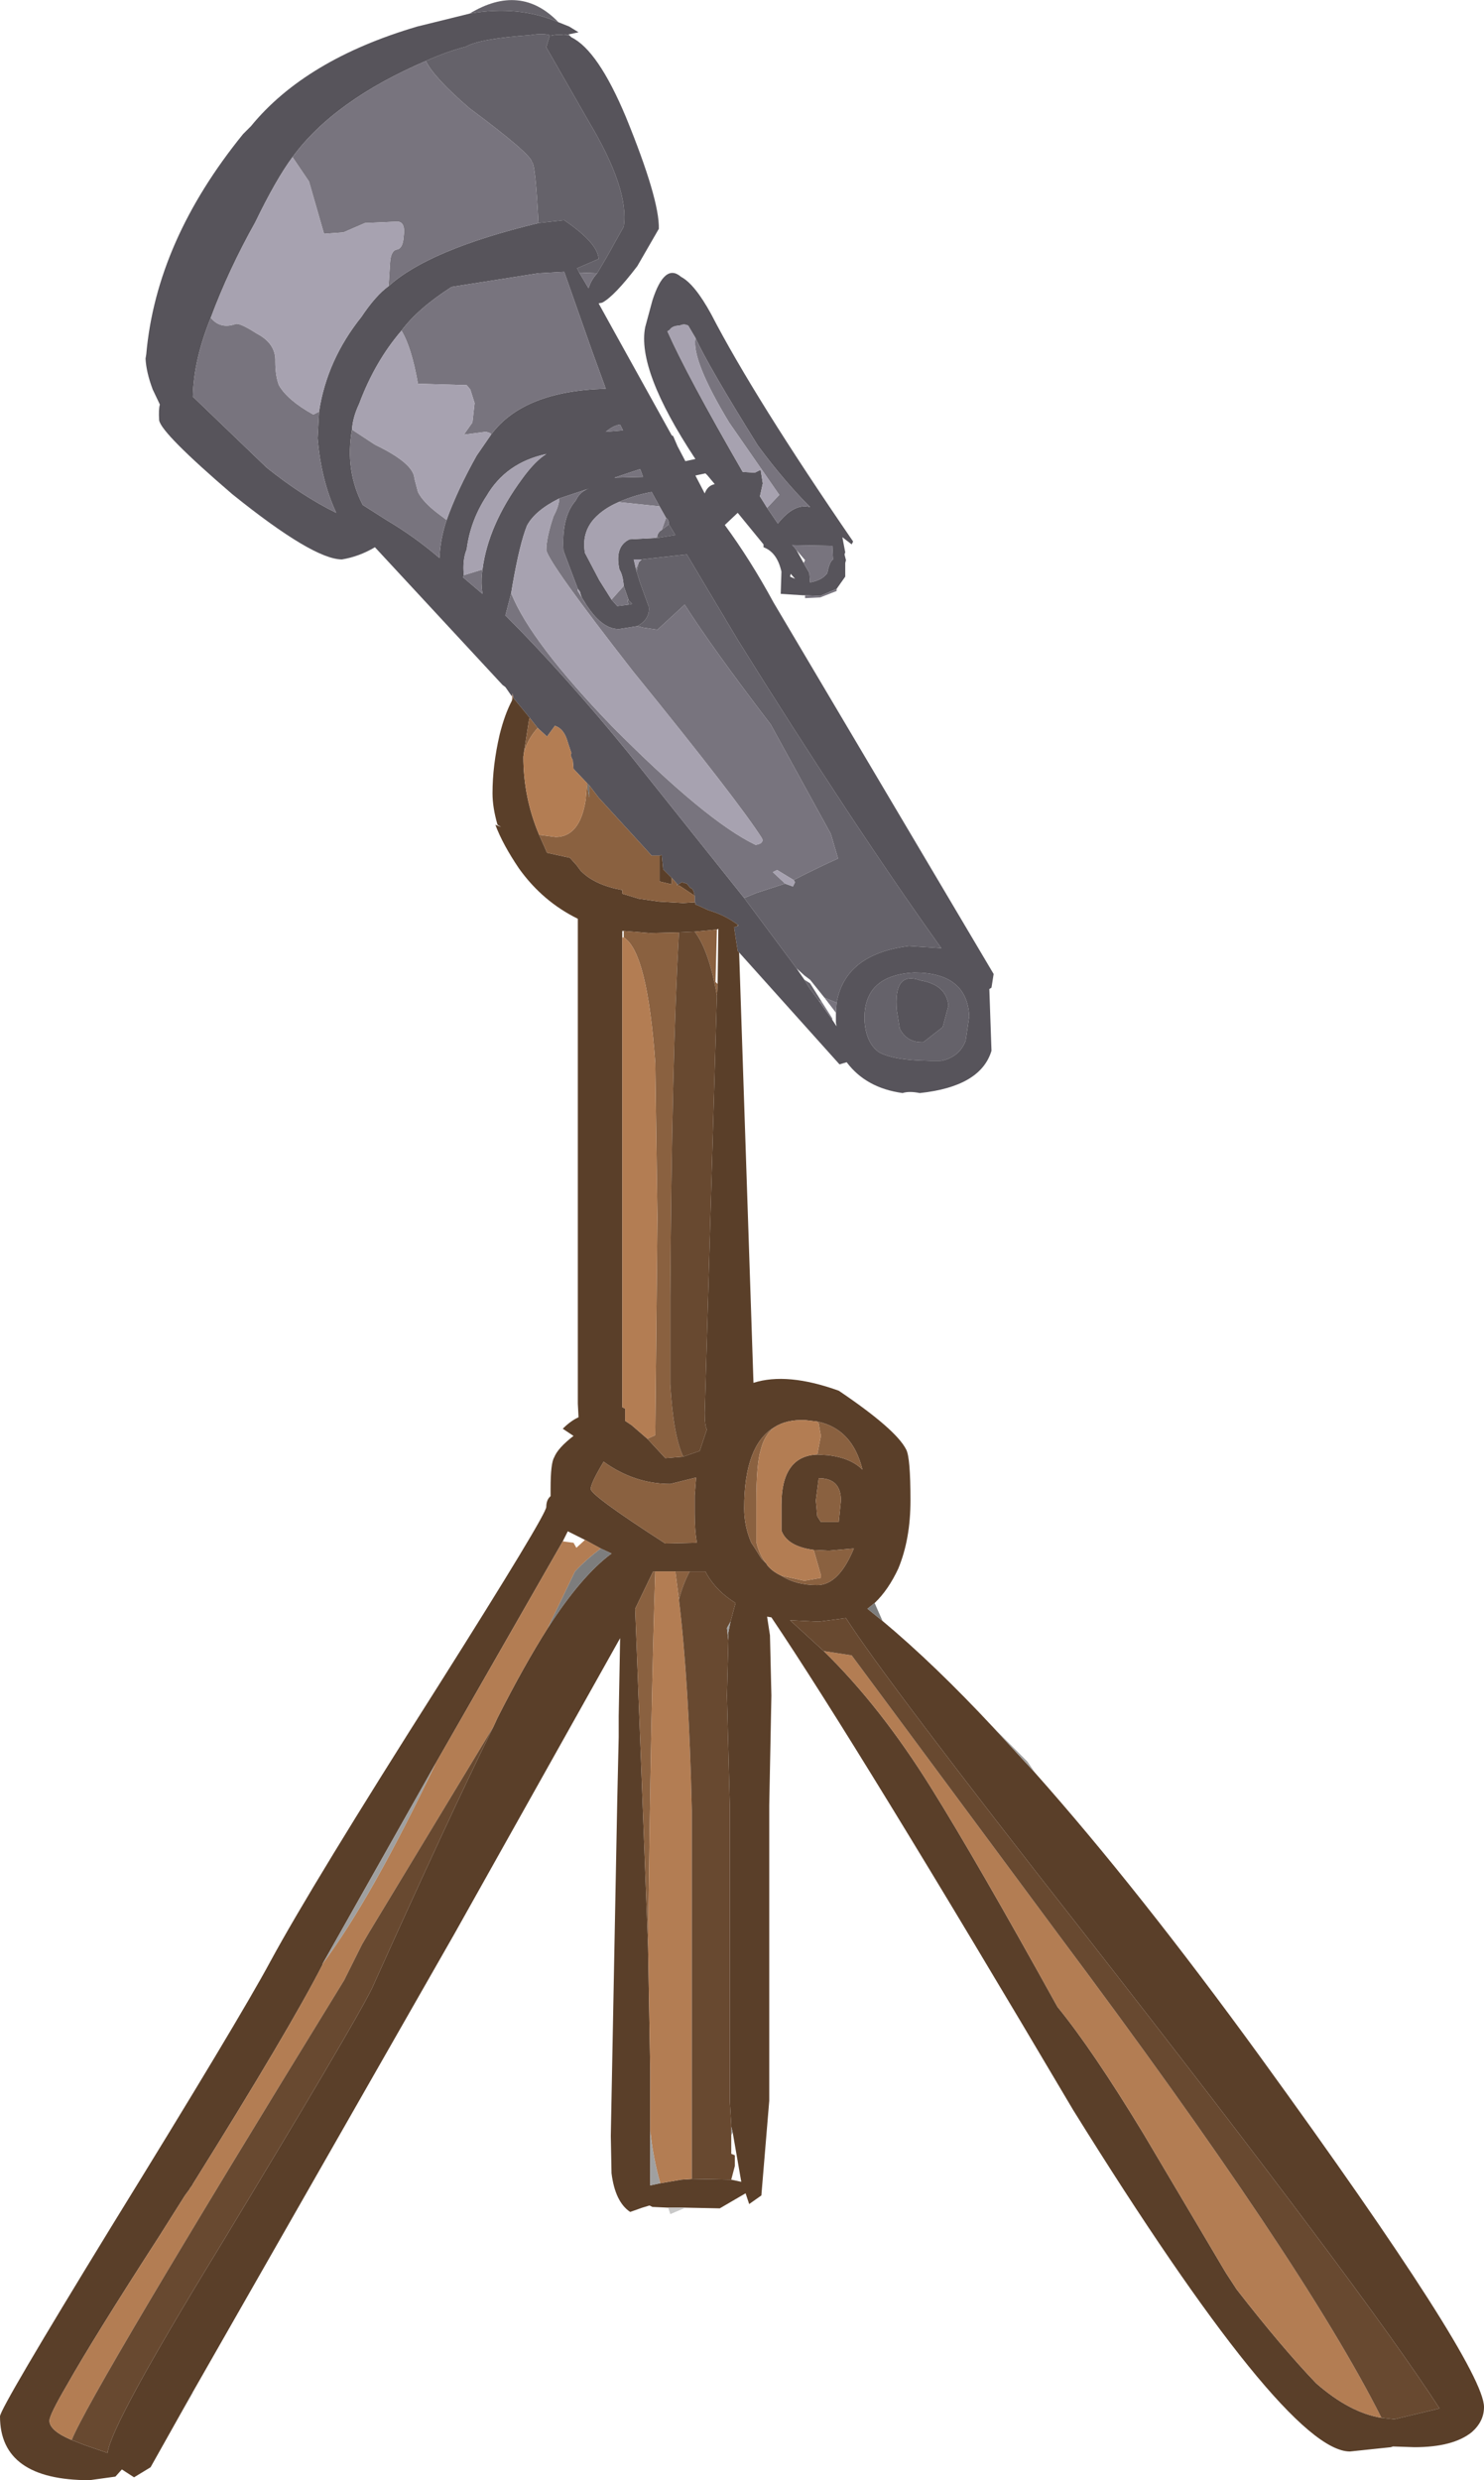 <?xml version="1.0" encoding="UTF-8" standalone="no"?>
<svg xmlns:ffdec="https://www.free-decompiler.com/flash" xmlns:xlink="http://www.w3.org/1999/xlink" ffdec:objectType="frame" height="172.9px" width="103.5px" xmlns="http://www.w3.org/2000/svg">
  <g transform="matrix(1.0, 0.0, 0.0, 1.0, 0.0, 0.0)">
    <use ffdec:characterId="408" height="172.9" transform="matrix(1.0, 0.0, 0.0, 1.0, 0.0, 0.0)" width="103.5" xlink:href="#shape0"/>
  </g>
  <defs>
    <g id="shape0" transform="matrix(1.0, 0.0, 0.0, 1.0, 0.0, 0.0)">
      <path d="M29.7 4.25 Q31.15 3.6 32.5 3.25 33.45 2.7 36.95 2.45 37.85 2.3 38.35 2.45 L38.1 3.3 41.05 8.45 Q43.9 13.2 43.5 15.8 L42.3 17.95 41.65 19.05 40.4 19.0 40.25 18.7 41.75 18.05 Q41.7 16.95 39.35 15.35 L37.55 15.55 Q37.35 11.45 37.1 11.3 37.05 10.75 32.75 7.55 30.25 5.4 29.7 4.25 M32.75 0.95 Q36.3 -1.2 38.95 1.55 36.15 0.35 32.75 0.95 M39.65 2.4 L39.75 2.5 Q39.05 2.3 38.45 2.5 L38.5 2.45 39.65 2.4 M46.65 36.55 L47.1 37.3 45.85 37.5 45.85 37.3 Q45.95 37.05 46.15 36.95 L46.2 36.9 46.65 36.55 M43.85 41.85 L44.1 42.1 43.85 42.15 Q43.7 41.75 43.85 41.85 M44.55 39.2 L44.75 39.0 47.9 38.65 51.45 44.6 Q59.3 57.2 65.65 66.1 L63.4 65.95 Q58.95 66.5 58.35 69.9 L57.5 69.55 56.5 68.3 56.1 68.0 55.55 67.5 51.9 62.6 52.75 62.25 54.75 61.6 55.3 61.8 55.45 61.5 55.35 61.35 Q57.1 60.45 58.45 59.85 L57.95 58.15 57.9 58.05 53.75 50.5 Q49.7 45.2 47.75 42.15 L45.85 43.9 44.85 43.75 44.45 43.65 Q45.35 43.15 45.25 42.3 L44.65 40.65 44.4 39.85 44.55 39.2 M64.2 68.35 Q62.3 67.65 62.55 70.45 L62.75 71.7 Q63.25 72.7 64.4 72.65 L65.75 71.6 66.15 70.1 Q66.0 68.65 64.2 68.35 M65.65 73.95 Q62.45 74.0 61.3 73.35 60.4 72.7 60.3 71.2 60.15 68.0 63.75 67.8 67.45 67.8 67.6 70.85 L67.35 72.55 Q66.9 73.7 65.65 73.95 M56.1 68.3 L56.5 68.55 57.35 69.9 57.1 69.75 56.5 68.95 56.1 68.3" fill="#65626a" fill-rule="evenodd" stroke="none"/>
      <path d="M41.65 19.05 L42.3 17.95 43.5 15.8 Q43.9 13.2 41.05 8.45 L38.1 3.3 38.35 2.45 Q37.85 2.3 36.95 2.45 33.45 2.7 32.5 3.25 31.15 3.6 29.7 4.25 23.3 7.0 20.4 10.95 19.25 12.5 17.8 15.5 15.95 18.8 14.7 22.15 13.5 25.1 13.45 27.65 L18.6 32.6 Q21.1 34.6 23.45 35.75 22.4 33.5 22.15 30.55 L22.25 28.7 Q22.8 25.1 25.2 22.1 26.2 20.6 27.1 19.95 29.9 17.4 37.55 15.55 L39.35 15.35 Q41.7 16.95 41.75 18.05 L40.25 18.7 40.4 19.0 41.05 20.1 Q41.2 19.55 41.65 19.05 M39.75 2.5 L39.85 2.6 Q41.7 3.5 43.65 8.15 46.0 13.9 45.95 15.95 L44.45 18.55 Q42.85 20.65 42.0 21.1 L41.75 21.15 42.8 23.05 46.85 30.35 46.95 30.4 47.25 31.1 47.8 32.15 48.5 32.0 Q44.4 25.8 45.0 22.8 L45.5 20.95 Q46.35 18.3 47.5 19.3 48.45 19.8 49.6 21.9 52.6 27.7 59.5 37.75 L59.4 37.95 58.75 37.45 58.95 38.5 58.9 38.65 59.0 39.05 58.95 39.25 58.95 40.2 58.35 41.05 57.2 41.55 56.15 41.5 56.0 41.5 54.45 41.4 54.5 39.85 Q54.2 38.5 53.25 38.15 L53.25 37.95 51.45 35.75 50.55 36.6 Q52.35 39.05 53.95 42.0 L69.3 67.9 69.15 68.85 69.0 68.95 69.15 73.25 Q68.4 75.75 64.15 76.2 63.4 76.05 62.95 76.2 60.4 75.85 59.05 74.05 L58.55 74.2 51.55 66.4 51.45 66.3 51.2 64.65 51.45 64.55 51.5 64.5 Q50.6 63.8 49.4 63.45 L48.75 63.15 48.5 63.05 48.5 62.9 48.45 62.9 48.45 62.45 Q48.35 61.9 48.15 61.9 L47.9 61.6 47.55 61.5 47.25 61.7 47.25 61.65 46.85 61.2 46.25 60.6 46.15 59.6 46.0 59.65 45.45 59.65 41.75 55.6 41.1 54.75 41.0 54.65 40.95 54.6 40.0 53.6 39.95 53.0 Q39.75 52.65 39.85 52.5 L39.6 51.75 Q39.35 50.8 38.7 50.6 L38.15 51.35 37.5 50.75 36.95 50.05 35.8 48.65 35.8 48.6 35.75 48.35 35.7 48.55 35.25 47.9 35.05 47.75 26.15 38.15 Q25.05 38.8 23.85 39.0 21.85 39.0 16.2 34.45 11.25 30.2 11.1 29.3 11.05 28.55 11.15 28.2 L10.65 27.15 Q10.2 25.95 10.15 25.0 L10.2 24.7 Q10.9 16.8 16.95 9.35 L17.5 8.8 Q21.3 4.15 29.1 1.85 L32.75 0.95 Q36.15 0.35 38.95 1.55 L39.7 1.85 40.35 2.25 39.65 2.4 38.5 2.45 38.45 2.5 Q39.05 2.3 39.75 2.5 M48.5 23.55 L48.0 22.7 Q47.7 22.55 47.4 22.7 46.9 22.7 46.7 23.0 L46.55 23.1 Q47.9 26.15 51.8 32.9 L52.65 32.95 53.05 32.75 53.2 33.7 53.0 34.6 53.5 35.4 54.25 36.5 Q55.4 35.05 56.5 35.35 54.65 33.5 52.85 31.05 49.45 25.6 48.5 23.55 M43.25 29.6 Q42.8 29.65 42.25 30.1 L43.45 30.0 43.25 29.6 M42.85 33.3 L44.85 33.25 44.65 32.7 42.85 33.3 M43.15 35.0 Q42.1 35.45 41.45 36.15 40.55 37.15 40.8 38.55 L41.8 40.45 42.65 41.8 43.05 42.25 43.85 42.15 44.1 42.1 43.85 41.85 43.5 40.85 Q43.45 40.1 43.2 39.7 42.85 38.1 43.9 37.6 L45.75 37.5 45.85 37.5 47.1 37.3 46.65 36.55 Q46.65 36.2 46.45 36.1 L46.0 35.3 45.45 34.3 Q44.3 34.5 43.15 35.0 M48.5 33.15 L49.15 34.4 Q49.35 33.85 49.85 33.75 L49.35 33.15 49.2 33.0 48.5 33.15 M44.4 39.85 L44.65 40.65 45.25 42.3 Q45.35 43.15 44.45 43.65 L43.2 43.85 Q42.05 43.9 40.95 42.25 40.55 41.75 40.45 41.25 L40.3 41.05 39.3 38.4 Q39.15 36.05 40.15 34.9 40.45 34.25 41.1 34.05 L39.0 34.75 Q37.3 35.6 36.75 36.65 36.25 37.9 35.75 40.75 L35.65 41.35 35.25 42.9 Q39.35 47.0 43.8 52.45 L51.9 62.6 55.55 67.5 56.1 68.3 56.5 68.95 57.1 69.75 58.05 71.1 58.35 71.55 58.3 71.3 58.3 70.6 58.35 69.9 Q58.95 66.5 63.4 65.95 L65.65 66.1 Q59.3 57.2 51.45 44.6 L47.9 38.65 44.75 39.0 44.2 39.0 44.35 39.65 44.4 39.85 M56.05 39.25 L56.45 39.95 56.5 40.6 Q57.35 40.45 57.7 39.95 57.85 39.15 58.1 39.0 L58.05 38.05 55.25 38.0 55.4 38.15 55.55 38.35 56.05 39.25 M55.45 40.35 L55.15 40.0 55.1 40.2 55.45 40.35 M34.25 30.3 Q36.5 27.25 42.25 27.1 L41.25 24.35 39.35 18.95 37.55 19.05 31.5 20.0 Q29.15 21.5 28.0 23.05 26.15 25.2 25.05 28.15 24.6 29.1 24.55 29.95 24.05 32.8 25.3 35.2 L26.95 36.25 Q28.9 37.4 30.65 38.9 30.7 37.6 31.15 36.25 31.9 34.15 33.25 31.75 L34.25 30.3 M33.65 39.7 Q34.05 36.6 36.4 33.4 37.3 32.15 38.1 31.65 35.3 32.25 33.95 34.55 32.8 36.3 32.55 38.3 32.25 39.0 32.35 40.1 L32.3 40.25 33.65 41.4 33.6 41.0 Q33.55 40.3 33.65 39.7 M65.65 73.95 Q66.9 73.7 67.35 72.55 L67.6 70.85 Q67.45 67.8 63.75 67.8 60.15 68.0 60.3 71.2 60.4 72.7 61.3 73.35 62.45 74.0 65.65 73.95 M64.2 68.35 Q66.0 68.65 66.15 70.1 L65.75 71.6 64.4 72.65 Q63.25 72.7 62.75 71.7 L62.55 70.45 Q62.3 67.65 64.2 68.35" fill="#57545b" fill-rule="evenodd" stroke="none"/>
      <path d="M29.7 4.25 Q30.25 5.4 32.75 7.55 37.05 10.75 37.1 11.3 37.35 11.45 37.55 15.55 29.9 17.4 27.1 19.95 L27.2 18.35 Q27.25 17.5 27.65 17.4 28.1 17.35 28.15 16.5 28.3 15.45 27.7 15.45 L25.45 15.55 23.95 16.2 22.6 16.3 21.55 12.65 20.4 10.95 Q23.3 7.0 29.7 4.25 M40.4 19.0 L41.65 19.05 Q41.2 19.55 41.05 20.1 L40.4 19.0 M58.35 41.05 L58.35 41.2 57.2 41.65 56.15 41.7 56.15 41.5 57.2 41.55 58.35 41.05 M53.5 35.4 L54.35 34.5 50.85 29.45 Q48.25 25.15 48.5 23.6 L48.5 23.55 Q49.45 25.6 52.85 31.05 54.65 33.5 56.5 35.35 55.4 35.05 54.25 36.5 L53.5 35.4 M42.85 33.3 L44.65 32.7 44.85 33.25 42.85 33.3 M43.25 29.6 L43.45 30.0 42.25 30.1 Q42.8 29.65 43.25 29.6 M43.15 35.0 Q44.3 34.5 45.45 34.3 L46.0 35.3 43.15 35.0 M46.45 36.1 Q46.65 36.2 46.65 36.55 L46.2 36.9 46.15 36.95 46.45 36.1 M45.85 37.5 L45.75 37.5 45.85 37.3 45.85 37.5 M43.5 40.85 L43.85 41.85 Q43.7 41.75 43.85 42.15 L43.05 42.25 42.65 41.8 43.5 40.85 M44.55 39.2 L44.4 39.85 44.35 39.65 44.55 39.2 M44.45 43.65 L44.85 43.75 45.85 43.9 47.75 42.15 Q49.7 45.2 53.75 50.5 L57.9 58.05 57.95 58.15 58.45 59.85 Q57.1 60.45 55.35 61.35 L54.2 60.65 53.9 60.8 54.6 61.45 54.75 61.6 52.75 62.25 51.9 62.6 43.8 52.45 Q39.35 47.0 35.25 42.9 L35.65 41.35 Q37.0 44.75 42.7 50.65 49.25 57.25 52.7 58.9 53.3 58.8 53.15 58.45 51.5 55.85 44.15 46.8 38.3 39.3 38.1 38.35 38.1 37.5 38.6 36.0 39.0 35.25 39.0 34.75 L41.1 34.05 Q40.45 34.25 40.15 34.9 39.15 36.05 39.3 38.4 L40.3 41.05 40.3 41.2 40.95 42.25 Q42.05 43.9 43.2 43.85 L44.45 43.65 M57.5 69.55 L58.35 69.9 58.3 70.6 57.5 69.55 M56.05 39.25 L56.15 39.05 55.55 38.35 55.4 38.15 55.25 38.0 58.05 38.05 58.1 39.0 Q57.85 39.15 57.7 39.95 57.35 40.45 56.5 40.6 L56.45 39.95 56.05 39.25 M28.0 23.05 Q29.15 21.5 31.5 20.0 L37.55 19.05 39.35 18.95 41.25 24.35 42.25 27.1 Q36.5 27.25 34.25 30.3 L34.2 30.2 33.9 30.1 32.35 30.3 32.95 29.45 33.1 28.1 32.8 27.15 32.55 26.85 29.15 26.75 Q28.7 24.2 28.0 23.05 M31.15 36.25 Q30.7 37.6 30.65 38.9 28.9 37.4 26.95 36.25 L25.3 35.2 Q24.05 32.8 24.55 29.95 L26.15 31.0 Q28.85 32.3 28.9 33.35 L29.15 34.3 Q29.5 35.0 30.55 35.8 L31.15 36.25 M14.7 22.15 Q15.35 22.95 16.4 22.6 16.65 22.45 17.9 23.25 19.25 23.95 19.2 25.2 19.2 26.2 19.45 26.85 20.05 27.9 21.85 28.9 L22.25 28.7 22.15 30.55 Q22.4 33.5 23.45 35.75 21.1 34.6 18.6 32.6 L13.45 27.65 Q13.5 25.1 14.7 22.15 M32.35 40.1 L33.65 39.7 Q33.55 40.3 33.6 41.0 L33.65 41.4 32.3 40.25 32.35 40.1 M57.35 69.9 L58.05 71.0 58.05 71.1 57.1 69.75 57.35 69.9" fill="#78747e" fill-rule="evenodd" stroke="none"/>
      <path d="M53.5 35.4 L53.0 34.6 53.2 33.7 53.05 32.75 52.65 32.95 51.8 32.9 Q47.9 26.15 46.55 23.1 L46.7 23.0 Q46.9 22.7 47.4 22.7 47.7 22.55 48.0 22.7 L48.5 23.55 48.5 23.6 Q48.25 25.15 50.85 29.45 L54.35 34.5 53.5 35.4 M42.65 41.8 L41.8 40.45 40.8 38.55 Q40.55 37.15 41.45 36.15 42.1 35.45 43.15 35.0 L46.0 35.3 46.45 36.1 46.15 36.95 Q45.95 37.05 45.85 37.3 L45.75 37.5 43.9 37.6 Q42.85 38.1 43.2 39.7 43.45 40.1 43.5 40.85 L42.65 41.8 M44.75 39.0 L44.55 39.2 44.35 39.65 44.2 39.0 44.75 39.0 M55.35 61.35 L55.45 61.5 55.3 61.8 54.75 61.6 54.6 61.45 53.9 60.8 54.2 60.65 55.35 61.35 M40.95 42.25 L40.3 41.2 40.3 41.05 40.45 41.25 Q40.55 41.75 40.95 42.25 M39.0 34.75 Q39.0 35.25 38.6 36.0 38.1 37.5 38.1 38.35 38.3 39.3 44.15 46.8 51.5 55.85 53.15 58.45 53.3 58.8 52.7 58.9 49.25 57.25 42.7 50.65 37.0 44.75 35.65 41.35 L35.75 40.75 Q36.25 37.9 36.75 36.65 37.3 35.6 39.0 34.75 M28.0 23.05 Q28.7 24.2 29.15 26.75 L32.55 26.85 32.8 27.15 33.1 28.1 32.95 29.45 32.35 30.3 33.9 30.1 34.2 30.2 34.25 30.3 33.25 31.75 Q31.9 34.15 31.15 36.25 L30.55 35.8 Q29.5 35.0 29.15 34.3 L28.9 33.35 Q28.85 32.3 26.15 31.0 L24.55 29.95 Q24.6 29.1 25.05 28.15 26.15 25.2 28.0 23.05 M20.4 10.95 L21.55 12.65 22.6 16.3 23.95 16.2 25.45 15.55 27.7 15.45 Q28.3 15.45 28.15 16.5 28.1 17.35 27.65 17.4 27.25 17.5 27.2 18.35 L27.1 19.95 Q26.2 20.6 25.2 22.1 22.8 25.1 22.25 28.7 L21.85 28.9 Q20.05 27.9 19.45 26.85 19.2 26.2 19.2 25.2 19.25 23.95 17.9 23.25 16.65 22.45 16.4 22.6 15.35 22.95 14.7 22.15 15.95 18.8 17.8 15.5 19.25 12.5 20.4 10.95 M32.35 40.1 Q32.25 39.0 32.55 38.3 32.8 36.3 33.95 34.55 35.3 32.25 38.1 31.65 37.3 32.15 36.4 33.4 34.05 36.6 33.65 39.7 L32.35 40.1" fill="#a7a2b0" fill-rule="evenodd" stroke="none"/>
      <path d="M51.55 66.4 L52.55 96.4 Q54.9 95.65 58.5 96.95 62.5 99.65 63.2 101.05 63.5 101.6 63.5 104.6 63.5 107.3 62.65 109.35 61.95 110.85 61.0 111.75 L60.5 112.15 61.55 113.0 Q65.2 116.05 69.3 120.45 L72.2 123.6 Q79.4 131.7 87.9 143.4 103.5 164.9 103.5 167.8 103.5 168.8 102.65 169.55 101.35 170.6 98.65 170.6 L97.15 170.55 97.0 170.6 94.15 170.9 Q89.65 170.9 74.85 147.1 59.8 121.65 53.8 112.75 L53.5 112.7 53.7 114.0 53.8 118.2 53.65 125.85 53.65 146.45 53.1 153.05 52.25 153.65 52.0 152.9 50.2 153.95 47.75 153.9 46.6 153.9 45.5 153.85 45.3 153.75 44.8 153.9 43.95 154.2 Q42.9 153.5 42.65 151.5 L42.6 148.9 43.05 125.5 43.15 121.1 43.15 119.65 43.25 114.2 31.7 134.8 13.45 166.75 12.55 168.35 10.5 172.0 9.35 172.7 8.5 172.15 8.05 172.65 6.25 172.9 Q0.0 172.9 0.0 168.45 0.0 167.9 7.75 155.25 16.7 140.75 18.85 136.75 21.75 131.4 30.55 117.55 38.1 105.6 38.1 105.05 38.1 104.55 38.4 104.3 L38.4 103.8 Q38.4 102.0 38.65 101.6 38.9 100.95 40.0 100.1 L39.25 99.6 Q39.8 99.05 40.35 98.8 L40.3 97.85 40.3 64.05 Q37.85 62.85 36.2 60.55 35.05 58.85 34.55 57.5 L34.95 57.65 34.7 57.5 Q34.35 56.3 34.35 55.3 34.35 53.35 34.85 51.2 35.2 49.8 35.7 48.85 L35.8 48.6 35.8 48.65 36.95 50.05 36.9 50.15 36.55 52.4 36.5 52.75 Q36.5 55.6 37.6 58.2 L38.0 59.1 38.15 59.45 39.75 59.8 40.2 60.3 40.5 60.7 40.55 60.75 Q41.5 61.7 43.4 62.05 L43.4 62.3 44.55 62.65 45.95 62.85 47.65 62.95 48.45 62.9 48.5 62.9 48.5 63.05 48.75 63.15 49.4 63.45 Q50.6 63.8 51.5 64.5 L51.45 64.5 51.45 64.55 51.2 64.65 51.45 66.3 51.55 66.4 M46.0 59.65 L46.15 59.6 46.25 60.6 46.85 61.2 46.85 61.65 46.0 61.45 46.0 59.65 M47.25 61.65 L47.25 61.7 47.55 61.5 47.9 61.6 48.15 61.9 Q48.35 61.9 48.45 62.45 L47.4 61.75 47.2 61.7 47.25 61.65 M50.05 68.6 L50.1 64.75 50.0 64.8 48.45 64.95 47.35 65.0 45.35 65.05 43.5 64.9 43.4 64.9 43.4 65.35 43.4 98.1 43.6 98.2 43.6 98.95 43.6 99.05 44.05 99.35 45.15 100.3 46.4 101.65 47.65 101.55 48.8 101.15 49.3 99.65 Q49.15 99.4 49.15 98.5 L50.0 69.4 50.05 68.6 M57.0 99.1 L56.15 99.0 Q54.85 98.95 54.0 99.5 51.9 100.75 51.9 105.15 51.9 106.4 52.4 107.55 L52.6 107.85 53.1 108.65 53.45 109.0 53.5 109.1 Q53.85 109.55 54.5 109.85 55.5 110.5 57.0 110.5 58.5 110.5 59.55 107.95 L57.8 108.1 56.75 108.05 Q54.9 107.8 54.5 106.7 L54.5 104.9 Q54.5 101.5 57.0 101.4 L57.8 101.45 Q59.35 101.65 60.15 102.45 59.45 99.6 57.0 99.1 M56.9 104.6 L57.0 105.7 57.25 106.1 58.5 106.1 58.65 104.6 Q58.65 103.05 57.1 103.05 L56.9 104.6 M46.75 103.45 Q44.25 103.45 42.1 101.9 41.2 103.4 41.2 103.8 41.2 104.25 46.4 107.6 L48.6 107.55 Q48.45 106.65 48.45 105.5 L48.45 104.25 48.55 103.0 47.35 103.3 46.75 103.45 M38.2 113.5 Q40.55 109.85 42.65 108.3 L41.9 107.95 40.8 107.35 39.6 106.75 39.25 107.45 32.95 118.45 30.4 122.9 22.5 136.9 22.5 136.95 Q20.2 141.45 13.45 152.25 L13.4 152.35 13.25 152.55 13.2 152.65 12.9 153.05 11.1 155.9 Q6.45 163.1 4.65 166.3 3.45 168.35 3.45 168.75 3.45 169.45 5.0 170.1 L5.9 170.45 7.5 171.0 Q7.75 169.0 15.25 156.75 24.7 141.15 25.95 138.6 31.3 126.7 34.4 120.4 L34.7 119.75 Q36.55 116.1 38.2 113.5 M50.95 113.05 L51.3 111.75 Q50.0 110.95 49.3 109.75 L49.2 109.55 48.1 109.55 47.1 109.55 45.7 109.55 45.55 109.55 44.3 112.15 45.2 135.75 45.35 144.35 45.35 148.55 45.35 152.35 46.05 152.2 47.5 151.95 48.25 151.9 51.0 151.95 51.7 152.1 51.1 148.65 51.0 148.25 51.0 148.1 50.9 146.45 50.9 125.85 50.7 118.2 50.8 114.35 50.8 113.8 50.95 113.05 M96.35 168.55 L97.25 168.65 100.4 167.9 Q95.2 159.85 75.55 134.7 61.75 117.1 59.0 112.8 L57.1 113.05 55.1 112.95 57.45 115.1 Q61.4 118.95 64.95 124.65 68.1 129.7 73.75 139.9 76.2 142.9 79.75 148.75 L85.5 158.45 86.25 159.6 Q89.4 163.65 91.8 166.15 94.15 168.2 96.35 168.55" fill="#5a3f29" fill-rule="evenodd" stroke="none"/>
      <path d="M35.7 48.85 L35.75 48.35 35.8 48.6 35.7 48.85 M37.5 50.75 Q36.85 51.45 36.55 52.4 L36.9 50.15 36.95 50.05 37.5 50.75 M37.6 58.2 L38.75 58.35 Q40.45 58.35 40.85 55.75 L40.95 54.6 41.0 54.65 41.0 55.0 41.1 55.6 41.1 54.75 41.75 55.6 45.45 59.65 46.0 59.65 46.0 61.45 46.85 61.65 46.85 61.2 47.25 61.65 47.2 61.7 47.4 61.75 48.45 62.45 48.45 62.9 47.65 62.95 45.95 62.85 44.55 62.65 43.4 62.3 43.4 62.05 Q41.5 61.7 40.55 60.75 L40.5 60.7 40.2 60.3 39.75 59.8 38.15 59.45 38.0 59.1 37.6 58.2 M50.05 68.6 L50.0 69.4 Q49.45 66.25 48.45 64.95 L50.0 64.8 49.9 68.45 50.05 68.6 M47.65 101.55 L46.4 101.65 45.15 100.3 45.7 100.05 45.85 84.85 45.7 74.1 Q45.15 66.35 43.5 65.35 L43.5 64.9 45.35 65.05 47.35 65.0 Q46.85 73.9 46.75 90.35 L46.75 96.5 Q46.95 100.05 47.65 101.55 M54.0 99.5 Q53.3 100.05 53.05 101.1 52.75 102.05 52.75 104.75 L52.75 107.5 Q52.95 108.4 53.45 109.0 L53.1 108.65 52.6 107.85 52.4 107.55 Q51.9 106.4 51.9 105.15 51.9 100.75 54.0 99.5 M54.5 109.85 L56.1 110.2 57.25 110.0 57.25 109.8 56.75 108.05 57.8 108.1 59.55 107.95 Q58.5 110.5 57.0 110.5 55.5 110.5 54.5 109.85 M57.0 101.4 L57.25 100.1 57.1 99.25 57.0 99.1 Q59.45 99.6 60.15 102.45 59.35 101.65 57.8 101.45 L57.0 101.4 M46.75 103.45 L47.35 103.3 48.55 103.0 48.45 104.25 48.45 105.5 Q48.45 106.65 48.6 107.55 L46.4 107.6 Q41.2 104.25 41.2 103.8 41.2 103.4 42.1 101.9 44.25 103.45 46.75 103.45 M56.9 104.6 L57.1 103.05 Q58.65 103.05 58.65 104.6 L58.5 106.1 57.25 106.1 57.0 105.7 56.9 104.6 M45.2 135.75 L44.3 112.15 45.55 109.55 45.7 109.55 Q45.4 118.8 45.2 135.75 M47.1 109.55 L48.1 109.55 Q47.65 110.4 47.35 111.5 L47.1 109.55" fill="#8a6140" fill-rule="evenodd" stroke="none"/>
      <path d="M37.5 50.75 L38.15 51.35 38.7 50.6 Q39.35 50.8 39.6 51.75 L39.85 52.5 Q39.75 52.65 39.95 53.0 L40.0 53.6 40.95 54.6 40.85 55.75 Q40.45 58.35 38.75 58.35 L37.6 58.2 Q36.5 55.6 36.5 52.75 L36.55 52.4 Q36.85 51.45 37.5 50.75 M45.15 100.3 L44.05 99.35 43.6 99.05 43.6 98.95 43.6 98.2 43.4 98.1 43.4 65.35 43.5 65.35 Q45.15 66.35 45.7 74.1 L45.85 84.85 45.7 100.05 45.15 100.3 M54.0 99.5 Q54.85 98.95 56.15 99.0 L57.0 99.1 57.1 99.25 57.25 100.1 57.0 101.4 Q54.5 101.5 54.5 104.9 L54.5 106.7 Q54.9 107.8 56.75 108.05 L57.25 109.8 57.25 110.0 56.1 110.2 54.5 109.85 Q53.85 109.55 53.5 109.1 L53.45 109.0 Q52.95 108.4 52.75 107.5 L52.75 104.75 Q52.75 102.05 53.05 101.1 53.3 100.05 54.0 99.5 M38.2 113.5 Q36.55 116.1 34.7 119.75 L34.4 120.4 25.75 134.7 25.25 135.55 24.0 138.05 Q6.3 166.85 5.0 170.1 3.45 169.45 3.45 168.75 3.45 168.35 4.65 166.3 6.45 163.1 11.1 155.9 L12.9 153.05 13.15 152.7 13.2 152.65 13.25 152.55 13.4 152.35 13.45 152.25 Q20.2 141.45 22.5 136.95 L22.5 136.9 Q25.9 132.35 30.4 122.9 L32.95 118.45 39.25 107.45 40.0 107.55 40.2 107.9 40.8 107.35 41.9 107.95 Q40.9 108.7 40.1 109.55 L38.2 113.5 M48.25 151.9 L47.5 151.95 46.05 152.2 Q45.55 150.45 45.35 148.55 L45.35 144.35 45.2 135.75 Q45.4 118.8 45.7 109.55 L47.1 109.55 47.35 111.5 Q48.05 117.25 48.25 126.2 L48.25 151.9 M57.45 115.1 L59.4 115.4 73.85 134.9 Q90.9 157.7 96.35 168.55 94.15 168.2 91.8 166.15 89.4 163.65 86.25 159.6 L85.5 158.45 79.75 148.75 Q76.2 142.9 73.75 139.9 68.1 129.7 64.95 124.65 61.4 118.95 57.45 115.1" fill="#b37d53" fill-rule="evenodd" stroke="none"/>
      <path d="M41.0 54.65 L41.1 54.75 41.1 55.6 41.0 55.0 41.0 54.65" fill="#666666" fill-rule="evenodd" stroke="none"/>
      <path d="M50.0 69.4 L49.15 98.5 Q49.15 99.4 49.3 99.65 L48.8 101.15 47.65 101.55 Q46.95 100.05 46.75 96.5 L46.75 90.35 Q46.85 73.9 47.35 65.0 L48.45 64.95 Q49.45 66.25 50.0 69.4 M34.4 120.4 Q31.3 126.7 25.95 138.6 24.7 141.15 15.25 156.75 7.75 169.0 7.5 171.0 L5.9 170.45 5.0 170.1 Q6.3 166.85 24.0 138.05 L25.25 135.55 25.75 134.7 34.4 120.4 M48.1 109.55 L49.2 109.55 49.3 109.75 Q50.0 110.95 51.3 111.75 L50.95 113.05 50.75 113.4 50.7 113.5 50.8 114.35 50.7 118.2 50.9 125.85 50.9 146.45 51.0 148.1 51.0 148.25 51.0 148.85 51.0 150.15 51.25 150.25 51.25 151.0 51.0 151.95 48.25 151.9 48.25 126.2 Q48.05 117.25 47.35 111.5 47.65 110.4 48.1 109.55 M96.35 168.55 Q90.9 157.7 73.85 134.9 L59.4 115.4 57.45 115.1 55.1 112.95 57.1 113.05 59.0 112.8 Q61.75 117.1 75.55 134.7 95.2 159.85 100.4 167.9 L97.25 168.65 96.35 168.55" fill="#684930" fill-rule="evenodd" stroke="none"/>
      <path d="M69.3 120.45 L71.65 122.8 72.2 123.6 69.3 120.45 M13.45 166.75 L13.45 166.8 12.55 168.35 13.45 166.75 M12.9 153.05 L13.2 152.65 13.15 152.7 12.9 153.05 M22.5 136.9 L30.4 122.9 Q25.9 132.35 22.5 136.9 M50.95 113.05 L50.8 113.8 50.8 114.35 50.7 113.5 50.75 113.4 50.95 113.05 M51.0 148.25 L51.1 148.65 51.0 148.85 51.0 148.25 M46.05 152.2 L45.35 152.35 45.35 148.55 Q45.55 150.45 46.05 152.2" fill="#a0a0a0" fill-rule="evenodd" stroke="none"/>
      <path d="M61.0 111.75 L61.55 113.0 60.5 112.15 61.0 111.75 M41.9 107.95 L42.65 108.3 Q40.55 109.85 38.2 113.5 L40.1 109.55 Q40.9 108.7 41.9 107.95" fill="#7d7d7d" fill-rule="evenodd" stroke="none"/>
      <path d="M47.75 153.9 L47.7 153.95 46.75 154.35 46.6 153.9 47.75 153.9" fill="#c9c9c9" fill-rule="evenodd" stroke="none"/>
    </g>
  </defs>
</svg>

